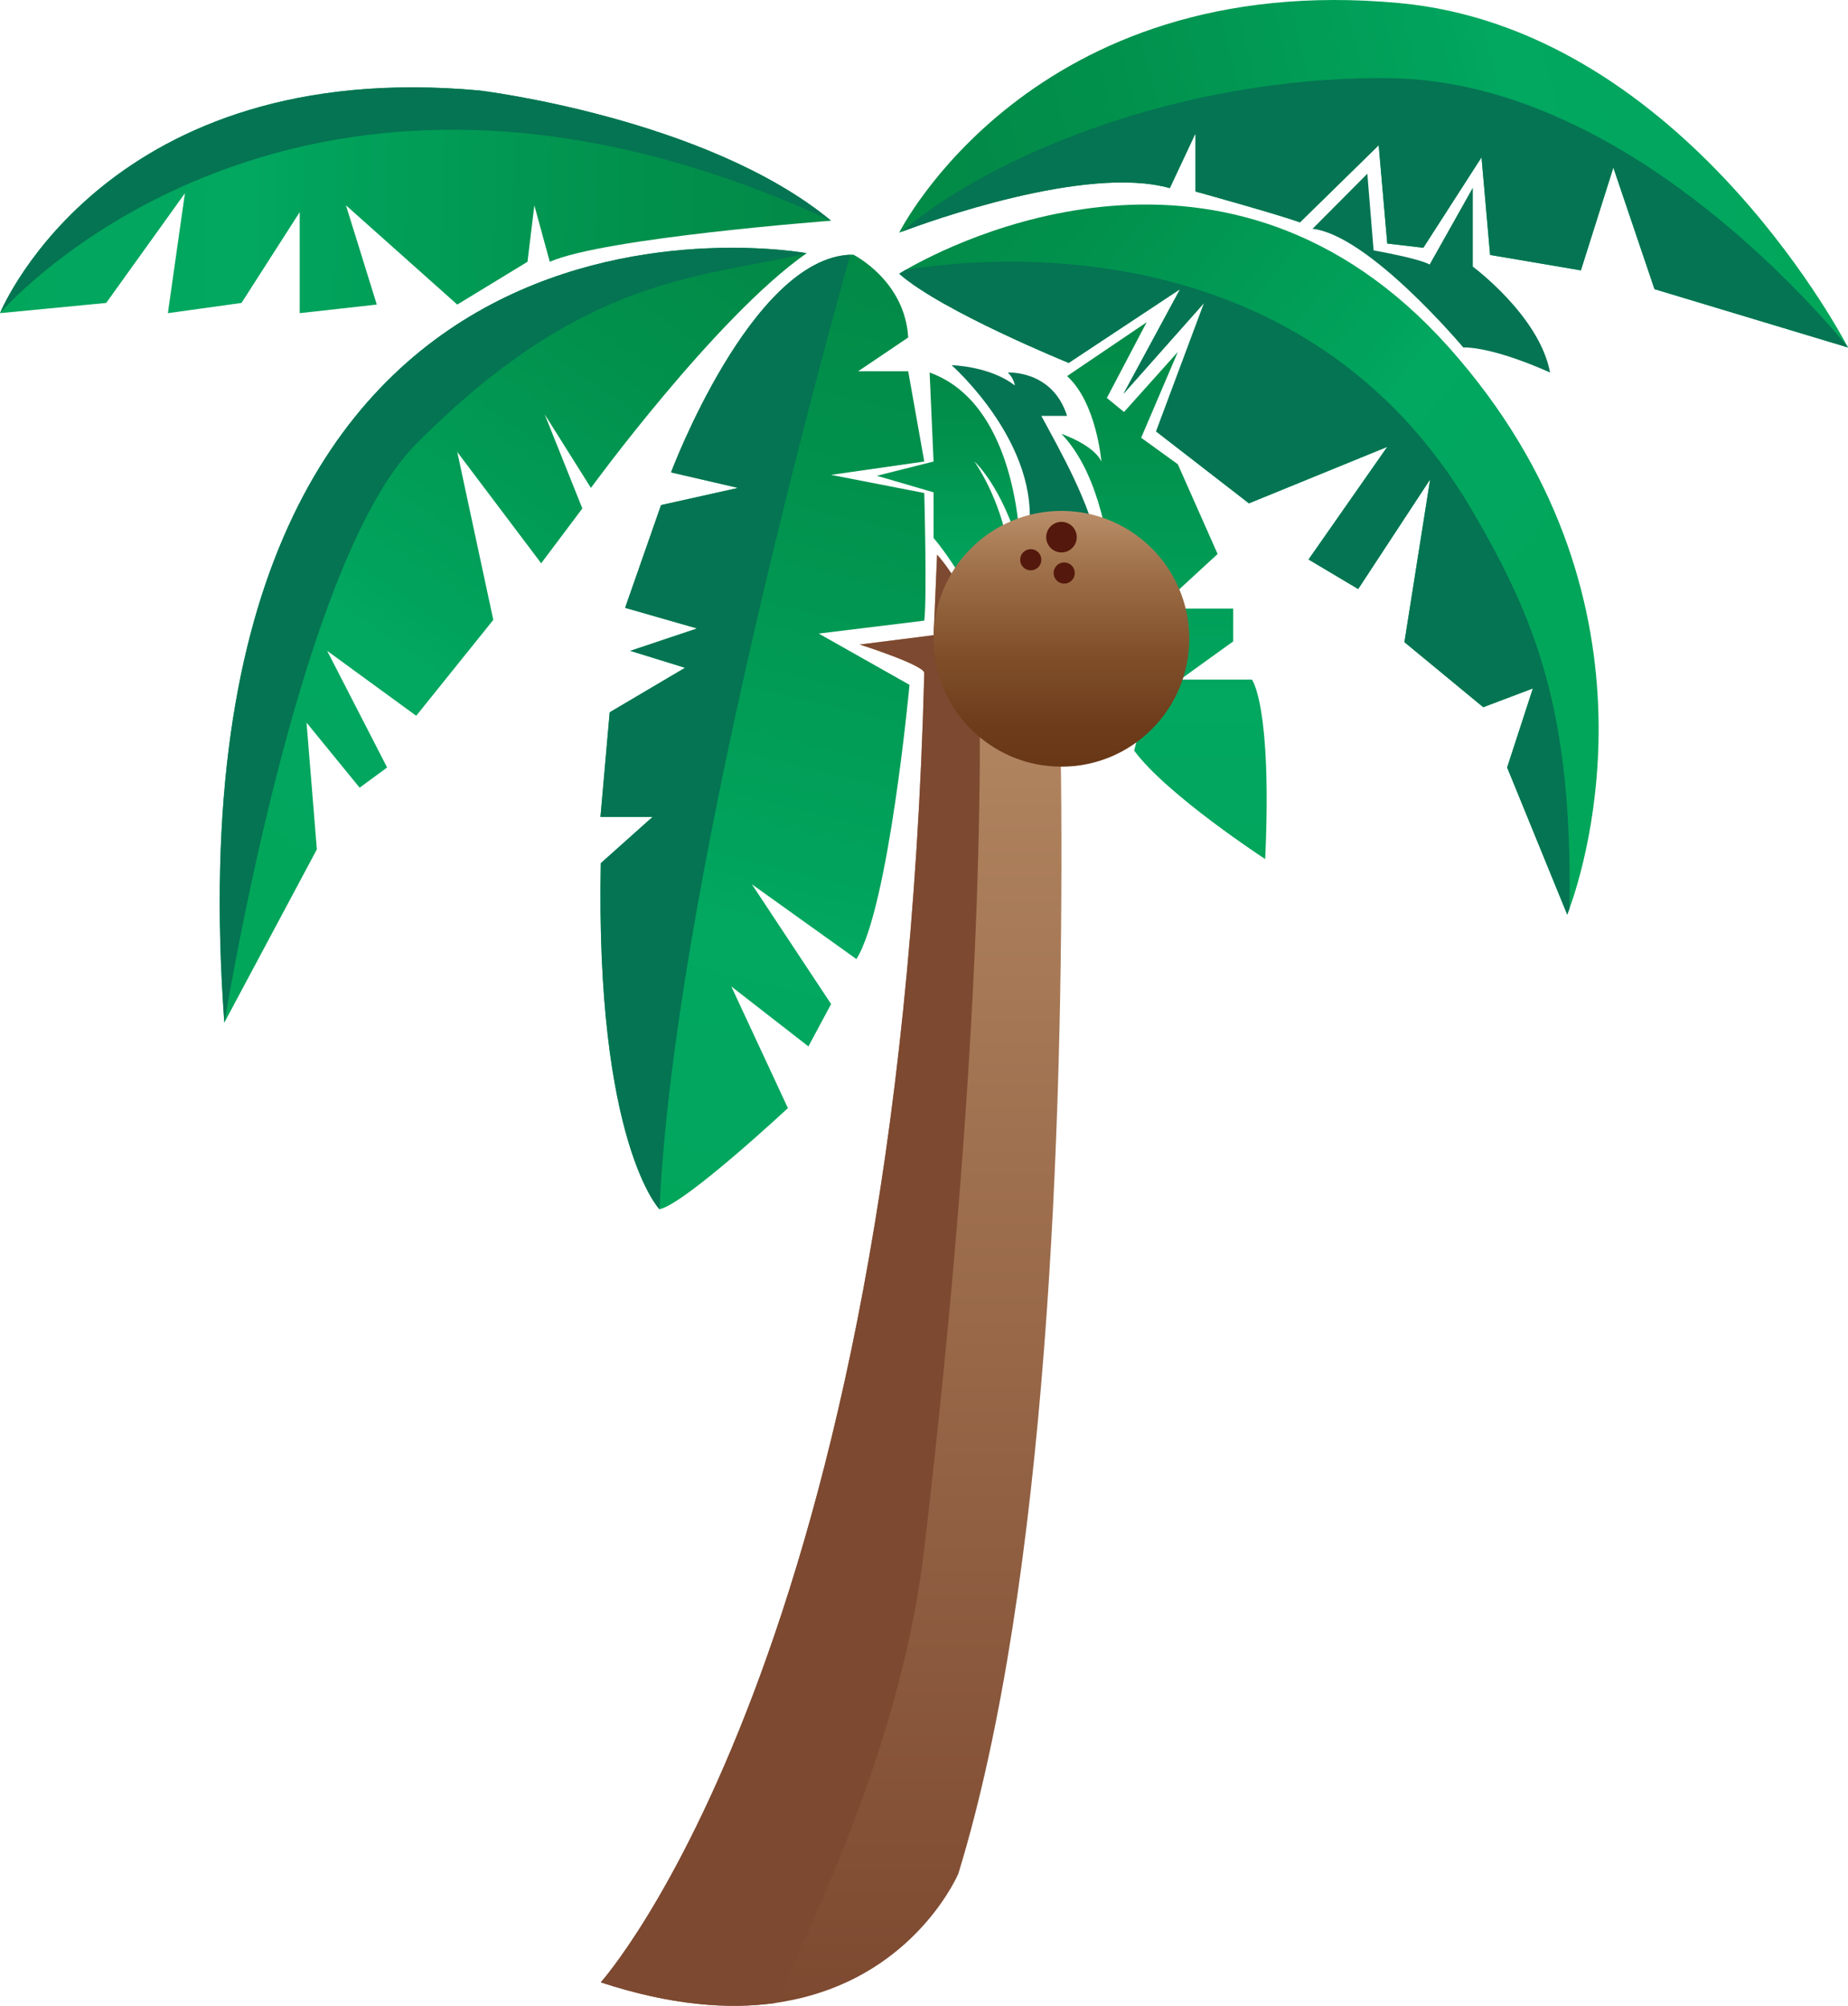 <?xml version="1.0" encoding="utf-8"?>
<!-- Generator: Adobe Illustrator 21.0.2, SVG Export Plug-In . SVG Version: 6.00 Build 0)  -->
<svg version="1.1" id="Layer_1" xmlns="http://www.w3.org/2000/svg" xmlns:xlink="http://www.w3.org/1999/xlink" x="0px" y="0px"
	 viewBox="0 0 361.146 391.879" style="enable-background:new 0 0 361.146 391.879;" xml:space="preserve">
<style type="text/css">
	.st0{fill:url(#SVGID_1_);}
	.st1{fill:url(#SVGID_2_);}
	.st2{fill:url(#SVGID_3_);}
	.st3{fill:url(#SVGID_4_);}
	.st4{fill:url(#SVGID_5_);}
	.st5{fill:url(#SVGID_6_);}
	.st6{fill:#057452;}
	.st7{fill:url(#SVGID_7_);}
	.st8{fill:url(#SVGID_8_);}
	.st9{fill:#7D4930;}
	.st10{fill:url(#SVGID_9_);}
	.st11{fill:#54180C;}
</style>
<g>
	<linearGradient id="SVGID_1_" gradientUnits="userSpaceOnUse" x1="162.421" y1="391.879" x2="162.421" y2="108.375">
		<stop  offset="0" style="stop-color:#7D4930"/>
		<stop  offset="0.821" style="stop-color:#AD805C"/>
		<stop  offset="1" style="stop-color:#B98E68"/>
	</linearGradient>
	<path class="st0" d="M187.289,366.051c0,0-7.47,17.761-28.859,23.809c-2.143,0.615-4.435,1.103-6.875,1.464
		c-9.167,1.294-20.456,0.467-34.143-4.032c0,0,58.313-64.785,63.215-255.809c0-1.549-12.605-5.56-12.605-5.56l14.43-1.825
		l0.679-15.724c0,0,4.287,4.435,8,13.793c0.467,1.146,0.913,2.355,1.337,3.65c1.91,5.708,3.374,13.984,3.374,13.984l1.549-5.05
		c1.316-6.09,1.974-12.329,1.974-18.568v-3.459c3.437,3.841,6.472,24.212,7.533,32.191c0.276,2.037,0.425,4.053,0.446,6.111
		c0.021,2.292,0.042,4.626,0.063,7.024C207.745,219.59,204.732,309.139,187.289,366.051z"/>
	<linearGradient id="SVGID_2_" gradientUnits="userSpaceOnUse" x1="125.242" y1="235.36" x2="170.433" y2="50.646">
		<stop  offset="0" style="stop-color:#02A65A"/>
		<stop  offset="0.078" style="stop-color:#02A65E"/>
		<stop  offset="0.308" style="stop-color:#02A760"/>
		<stop  offset="0.378" style="stop-color:#01A35C"/>
		<stop  offset="0.775" style="stop-color:#01914D"/>
		<stop  offset="1" style="stop-color:#028A47"/>
	</linearGradient>
	<path class="st1" d="M180.626,121.256L160,123.781l17.74,10.016c0,0-4.032,43.544-10.377,53.581l-20.435-14.621l15.491,23.406
		l-4.435,8.276l-15.066-11.713l11.056,23.766c0,0-20.053,18.695-25.082,19.756h-0.021c0,0-12.52-13.05-11.459-67.607l10.122-9.04
		h-10.186l1.804-20.435l14.727-8.7l-10.695-3.31l13.05-4.371l-14.069-4.032l7.024-20.074l15.066-3.353L131.14,92.29
		c0,0,15.618-41.719,35.034-42.525c0.191-0.021,0.382-0.021,0.573-0.021c0,0,10.101,5.029,10.738,16.191l-9.783,6.599h9.783
		l3.141,17.634l-18.207,2.61l18.207,3.544C180.626,96.322,181.178,116.906,180.626,121.256z"/>
	<linearGradient id="SVGID_3_" gradientUnits="userSpaceOnUse" x1="46.044" y1="161.891" x2="132.694" y2="37.791">
		<stop  offset="0" style="stop-color:#02A65A"/>
		<stop  offset="0.078" style="stop-color:#02A65E"/>
		<stop  offset="0.308" style="stop-color:#02A760"/>
		<stop  offset="0.378" style="stop-color:#01A35C"/>
		<stop  offset="0.775" style="stop-color:#01914D"/>
		<stop  offset="1" style="stop-color:#028A47"/>
	</linearGradient>
	<path class="st2" d="M157.644,49.468c-17.74,12.392-42.164,45.857-42.164,45.857l-9.04-14.387l7.363,18.398l-8.043,10.716
		L89.358,88.301l7.045,32.806l-15.066,18.737l-17.401-12.69l11.714,22.79l-5.369,3.947l-10.377-12.711l2.016,24.764l-18.058,33.804
		c-0.021,0.021-0.021,0.021-0.021,0.021C31.13,26.041,157.644,49.468,157.644,49.468z"/>
	<linearGradient id="SVGID_4_" gradientUnits="userSpaceOnUse" x1="0.974" y1="38.424" x2="158.161" y2="41.178">
		<stop  offset="0" style="stop-color:#02A65A"/>
		<stop  offset="0.078" style="stop-color:#02A65E"/>
		<stop  offset="0.308" style="stop-color:#02A760"/>
		<stop  offset="0.378" style="stop-color:#01A35C"/>
		<stop  offset="0.775" style="stop-color:#01914D"/>
		<stop  offset="1" style="stop-color:#028A47"/>
	</linearGradient>
	<path class="st3" d="M162.419,43.123c0,0-44.265,3.331-54.981,8.021l-3.013-11.035l-1.337,11.035l-13.729,8.361L67.607,40.11
		l6.027,19.395l-15.066,1.676V41.447l-11.374,17.74l-14.387,1.995l3.331-23.427L20.753,59.187L0,61.182c0,0,0.021-0.021,0.021-0.042
		c0.594-1.422,21.475-50.058,93.687-43.459C93.708,17.68,138.079,23.028,162.419,43.123z"/>
	<linearGradient id="SVGID_5_" gradientUnits="userSpaceOnUse" x1="345.26" y1="23.543" x2="193.968" y2="61.428">
		<stop  offset="0" style="stop-color:#02A65A"/>
		<stop  offset="0.078" style="stop-color:#02A65E"/>
		<stop  offset="0.308" style="stop-color:#02A760"/>
		<stop  offset="0.378" style="stop-color:#01A35C"/>
		<stop  offset="0.775" style="stop-color:#01914D"/>
		<stop  offset="1" style="stop-color:#028A47"/>
	</linearGradient>
	<path class="st4" d="M361.146,67.887l-37.814-11.395l-8.043-23.745l-6.345,20.074l-17.74-3.013l-1.676-19.077l-11.374,17.676
		l-7.045-0.828l-1.676-19.204l-15.385,15.066c-4.69-1.676-20.414-6.026-20.414-6.026V26.041l-5.029,10.716
		c-16.34-4.626-47.427,6.642-52.244,8.467c-0.424,0.149-0.637,0.233-0.637,0.233s25.762-51.544,97.74-44.859
		c54.026,5.029,85.581,63.3,87.576,67.098c0,0,0.021,0.021,0.021,0.042C361.124,67.845,361.146,67.887,361.146,67.887z"/>
	<linearGradient id="SVGID_6_" gradientUnits="userSpaceOnUse" x1="291.918" y1="120.21" x2="184.562" y2="32.356">
		<stop  offset="0" style="stop-color:#02A65A"/>
		<stop  offset="0.078" style="stop-color:#02A65E"/>
		<stop  offset="0.308" style="stop-color:#02A760"/>
		<stop  offset="0.378" style="stop-color:#01A35C"/>
		<stop  offset="0.775" style="stop-color:#01914D"/>
		<stop  offset="1" style="stop-color:#028A47"/>
	</linearGradient>
	<path class="st5" d="M306.716,177.489c-0.276,0.785-0.446,1.188-0.446,1.188l-11.735-28.732l5.029-15.448l-9.698,3.671
		l-15.406-12.711l5.029-31.809l-14.069,21.432l-9.697-5.772l15.385-22.005l-27.034,11.035L225.931,84.29l9.379-25.103l-15.745,17.74
		l11.056-20.435L208.849,70.9c0,0-24.764-10.058-33.125-17.422c0,0,0.446-0.276,1.273-0.764
		c8.891-5.135,62.981-33.209,106.164,15.172C326.387,116.333,309.814,168.98,306.716,177.489z"/>
	<path class="st6" d="M256.5,44.705l10.712-10.762l1.226,14.982c0,0,8.837,1.542,10.947,2.759l8.44-15.014V52.09
		c0,0,13.066,9.657,15.095,20.694c0,0-10.631-4.937-16.961-4.903C285.959,67.882,267.537,45.923,256.5,44.705z"/>
	<linearGradient id="SVGID_7_" gradientUnits="userSpaceOnUse" x1="225.521" y1="167.835" x2="225.521" y2="62.963">
		<stop  offset="0" style="stop-color:#02A65A"/>
		<stop  offset="0.078" style="stop-color:#02A65E"/>
		<stop  offset="0.308" style="stop-color:#02A760"/>
		<stop  offset="0.378" style="stop-color:#01A35C"/>
		<stop  offset="0.775" style="stop-color:#01914D"/>
		<stop  offset="1" style="stop-color:#028A47"/>
	</linearGradient>
	<path class="st7" d="M208.533,73.481l15.548-10.518l-7.774,14.786l3.353,2.744l10.518-11.737l-7.164,16.767l7.164,5.183
		l7.774,17.529l-11.585,10.67H241v6.402l-10.365,7.469h14.024c0,0,3.963,5.03,2.591,35.059c0,0-19.206-12.499-25.608-21.188
		l3.811-14.481l-9.146,7.012l-7.164-7.164c0,0-2.286-18.444-5.64-21.95c0,0,13.566,9.603,14.328,23.322
		c0,0,2.818-34.906-10.404-48.625c0,0,6.289,2.129,7.813,5.409C215.24,90.17,214.299,78.662,208.533,73.481z"/>
	<path class="st6" d="M203.503,81.255h5.03c-2.861-9.027-11.585-8.47-11.585-8.47c1.219,1.133,1.372,2.525,1.372,2.525
		c-4.878-3.811-12.347-3.963-12.347-3.963s17.529,15.453,15.032,32.838c0,0,8.36,2.615,15.591,20.616l-0.923-13.385
		c-1.626-10.336-5.939-18.699-10.937-27.891L203.503,81.255z"/>
	<linearGradient id="SVGID_8_" gradientUnits="userSpaceOnUse" x1="185.365" y1="135.295" x2="185.365" y2="72.785">
		<stop  offset="0" style="stop-color:#02A65A"/>
		<stop  offset="0.078" style="stop-color:#02A65E"/>
		<stop  offset="0.308" style="stop-color:#02A760"/>
		<stop  offset="0.378" style="stop-color:#01A35C"/>
		<stop  offset="0.775" style="stop-color:#01914D"/>
		<stop  offset="1" style="stop-color:#028A47"/>
	</linearGradient>
	<path class="st8" d="M181.672,72.785l0.769,17.385l-11.077,2.785l11.077,3.231v8.923c0,0,11.279,12.862,13.562,30.186
		c0,0,7.499-25.231-5.562-45.125c0,0,5.385,4.785,8.923,17.246C199.365,107.416,199.365,79.108,181.672,72.785z"/>
	<path class="st6" d="M162.419,43.123C58.568-4.855,1.634,59.293,0.021,61.139c0.594-1.422,21.475-50.058,93.687-43.459
		C93.708,17.68,138.079,23.028,162.419,43.123z"/>
	<path class="st6" d="M157.644,49.468c-20.371,4.944-43.289,3.904-76.435,37.39c-20.35,20.562-33.867,92.456-37.348,112.891
		c-0.021,0.021-0.021,0.021-0.021,0.021C31.13,26.041,157.644,49.468,157.644,49.468z"/>
	<path class="st6" d="M166.175,49.765c-5.941,21.093-34.652,125.878-37.284,186.483h-0.021c0,0-12.52-13.05-11.459-67.607
		l10.122-9.04h-10.186l1.804-20.435l14.727-8.7l-10.695-3.31l13.05-4.371l-14.069-4.032l7.024-20.074l15.066-3.353L131.14,92.29
		C131.14,92.29,146.759,50.572,166.175,49.765z"/>
	<path class="st6" d="M306.716,177.489c-0.276,0.785-0.446,1.188-0.446,1.188l-11.735-28.732l5.029-15.448l-9.698,3.671
		l-15.406-12.711l5.029-31.809l-14.069,21.432l-9.697-5.772l15.385-22.005l-27.034,11.035L225.931,84.29l9.379-25.103l-15.745,17.74
		l11.056-20.435L208.849,70.9c0,0-24.764-10.058-33.125-17.422c0,0,0.446-0.276,1.273-0.764
		c15.342-2.525,78.027-8.934,110.748,47.109C300.074,120.938,307.352,138.826,306.716,177.489z"/>
	<path class="st6" d="M361.146,67.887l-37.814-11.395l-8.043-23.745l-6.345,20.074l-17.74-3.013l-1.676-19.077l-11.374,17.676
		l-7.045-0.828l-1.676-19.204l-15.385,15.066c-4.69-1.676-20.414-6.026-20.414-6.026V26.041l-5.029,10.716
		c-16.34-4.626-47.427,6.642-52.244,8.467c16.444-14.243,53.39-30.26,94.748-29.963c43.119,0.276,79.576,40.021,89.931,52.435
		c0,0,0.021,0.021,0.021,0.042C361.124,67.845,361.146,67.887,361.146,67.887z"/>
	<path class="st9" d="M180.626,302.582c-4.138,35.204-19.247,67.607-29.071,88.743c-9.167,1.294-20.456,0.467-34.143-4.032
		c0,0,58.313-64.785,63.215-255.809c0-1.549-12.605-5.56-12.605-5.56l14.43-1.825l0.679-15.724c0,0,4.287,4.435,8,13.793
		C192.148,150.794,191.681,208.322,180.626,302.582z"/>
	<linearGradient id="SVGID_9_" gradientUnits="userSpaceOnUse" x1="207.427" y1="149.786" x2="207.427" y2="99.816">
		<stop  offset="0" style="stop-color:#683716"/>
		<stop  offset="0.165" style="stop-color:#6E3C1B"/>
		<stop  offset="0.424" style="stop-color:#7F4E29"/>
		<stop  offset="0.743" style="stop-color:#9C6D46"/>
		<stop  offset="1" style="stop-color:#B98E68"/>
	</linearGradient>
	<circle class="st10" cx="207.426" cy="124.801" r="24.985"/>
	<circle class="st11" cx="201.434" cy="109.361" r="2.069"/>
	<circle class="st11" cx="207.97" cy="111.953" r="2.069"/>
	
		<ellipse transform="matrix(0.378 -0.926 0.926 0.378 31.806 257.334)" class="st11" cx="207.426" cy="104.995" rx="2.985" ry="2.985"/>
</g>
</svg>
